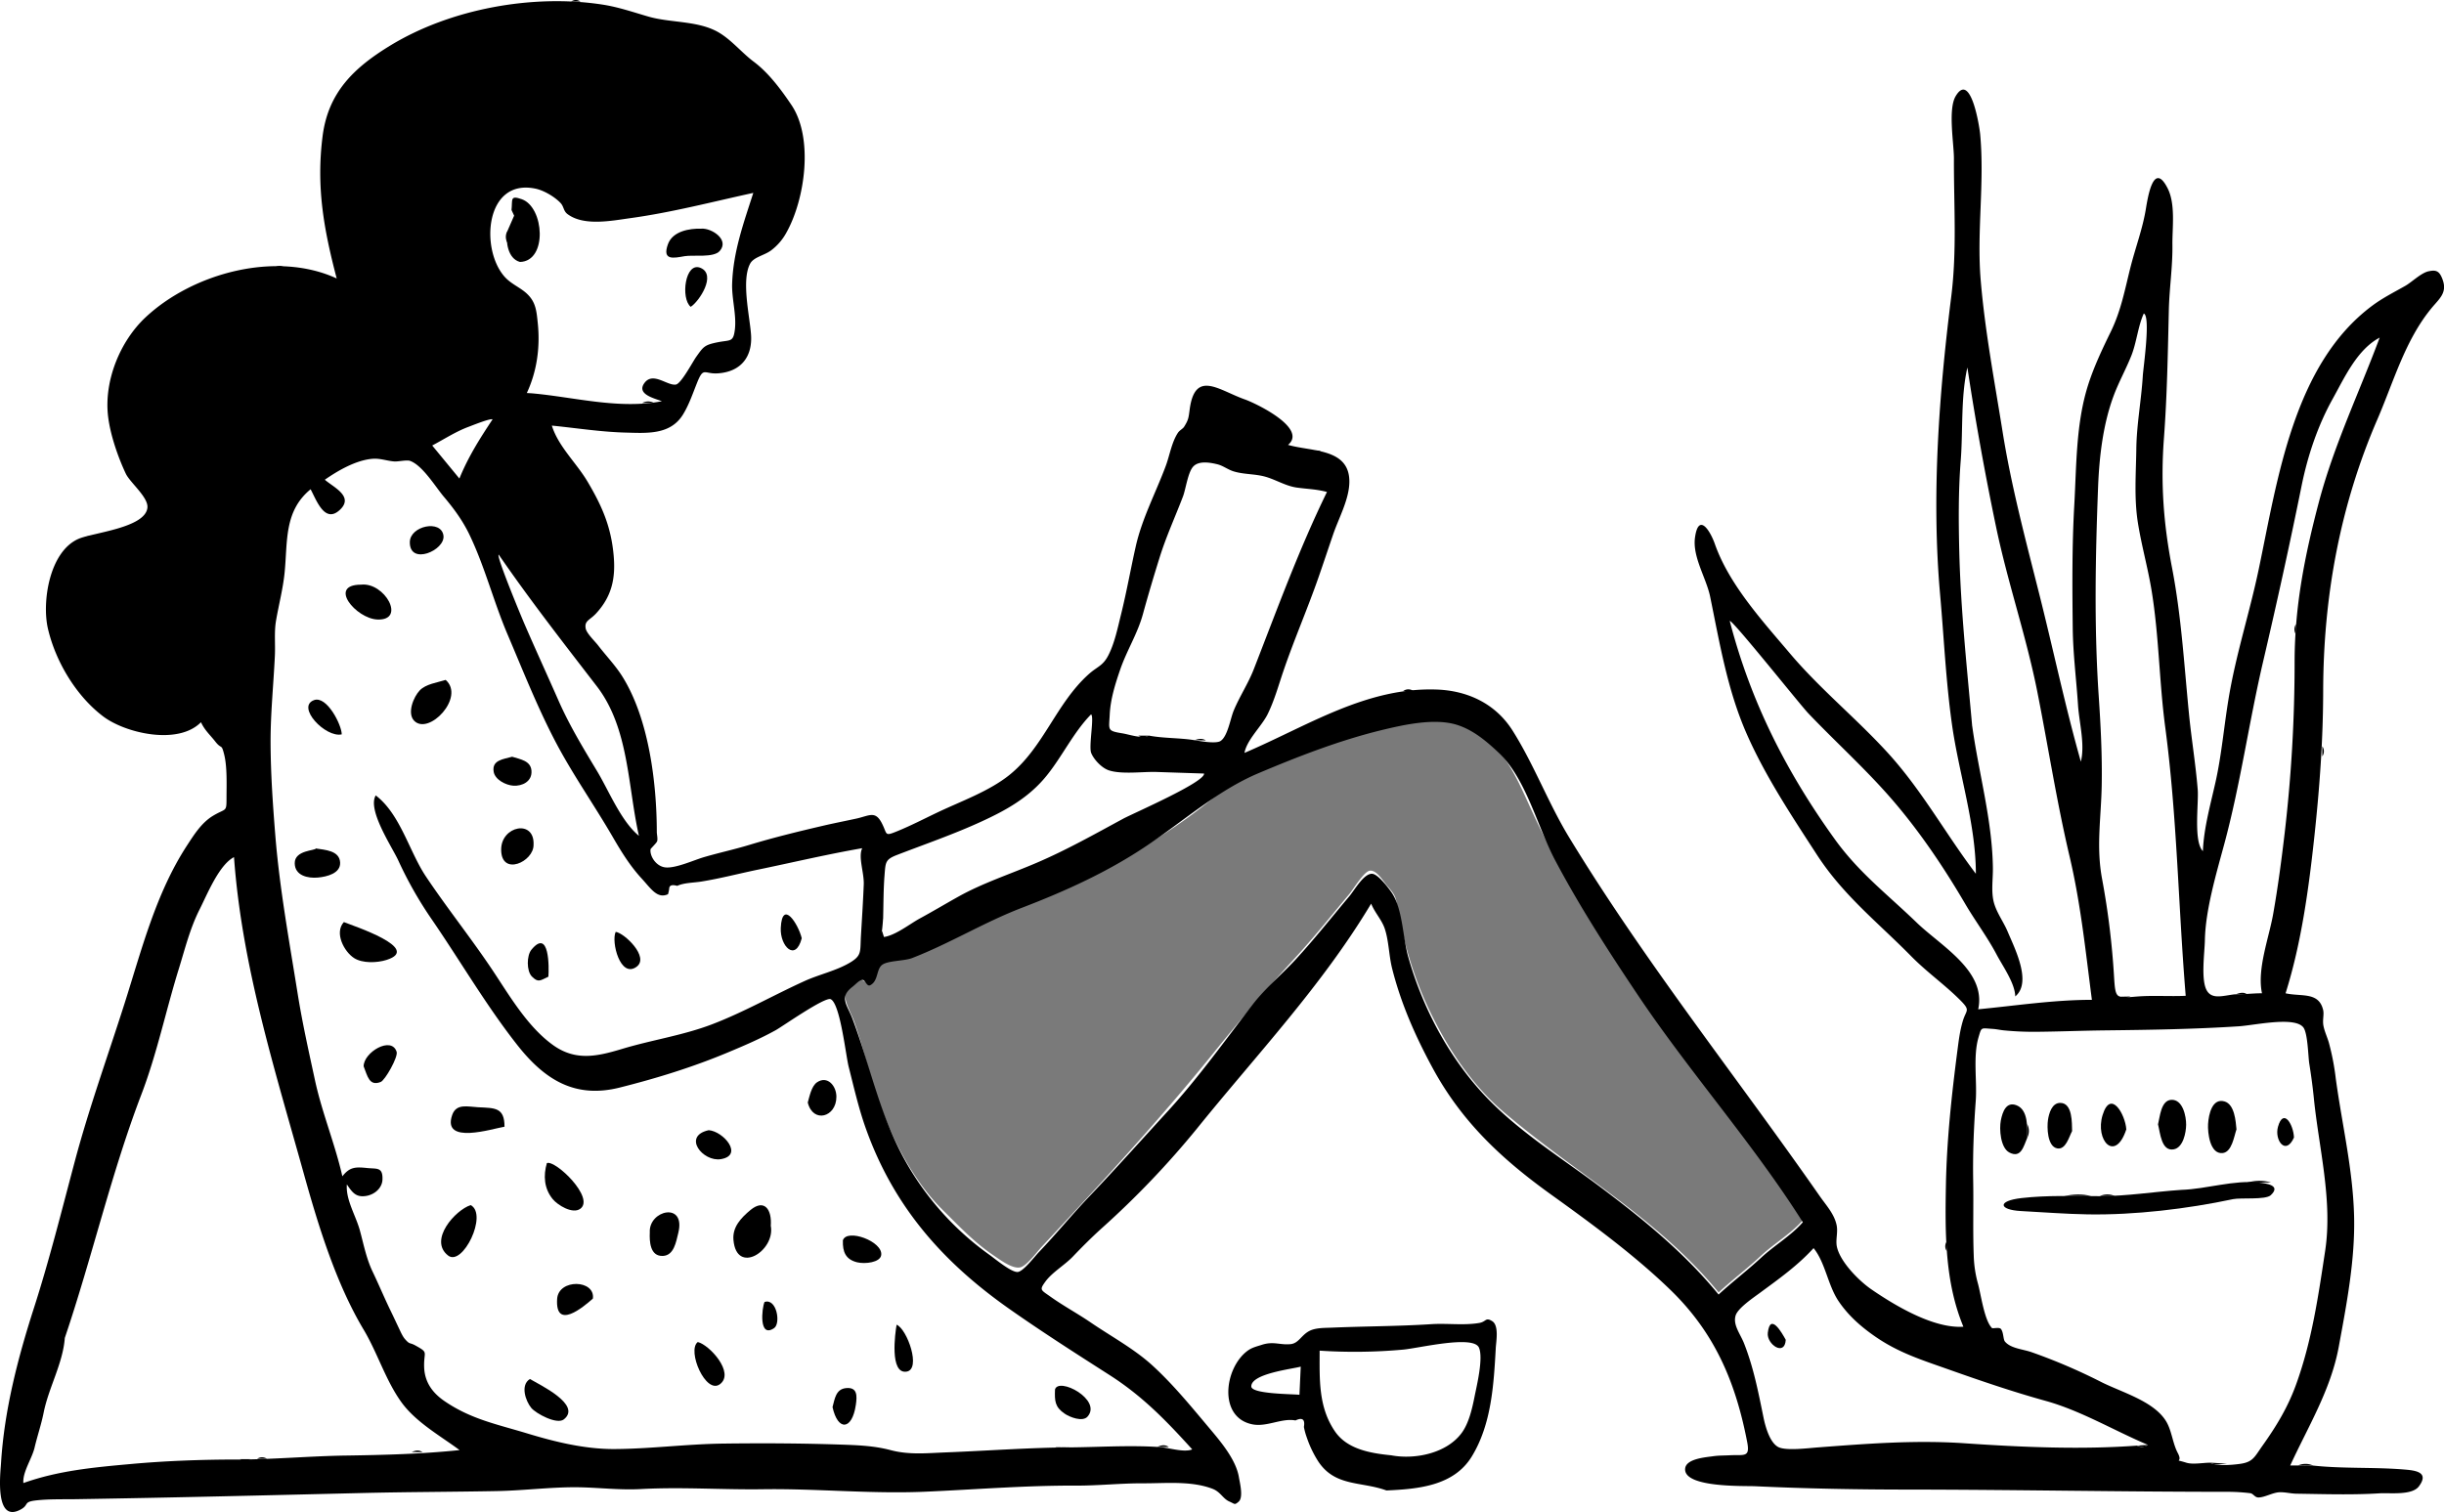 <svg xmlns="http://www.w3.org/2000/svg" viewBox="0 0 1708.55 1057.32"><defs><style>.cls-1{fill:#7a7a7a;}.cls-1,.cls-2{fill-rule:evenodd;}</style></defs><g id="Layer_2" data-name="Layer 2"><g id="Layer_1-2" data-name="Layer 1"><g id="composition-23"><g id="Illustrations_reading-side" data-name="Illustrations/reading-side"><path id="Accent" class="cls-1" d="M1260.35,853.12c-8.1,9.36-20,16.31-29.22,24.86-9.63,9-20.09,16.85-29.68,25.73C1159.14,852,1101.17,820.29,1051,777.38c-23.8-20.34-41.34-47.94-54.18-76.26a256.71,256.71,0,0,1-15.25-44.92c-1.71-7-3.39-13.91-4.51-21-1.35-8.55-1.7-9.28-7.47-16-2.49-2.87-7.3-11.26-12.16-10.34-4.1.78-11.59,13.24-14.18,16.32-12.44,14.81-24.5,30.06-37.6,44.29-20.05,21.78-38.3,43.21-56.9,66.29-38.07,47.22-79.14,91.67-120.58,136.1-3.07,3.29-10.24,13-14.65,14.25-5.37,1.58-14.1-5-19.5-8.68-13.05-8.89-23.34-19.88-34.5-30.89C637.7,825.12,623,795,613,766.27c-5.93-17.18-9.79-35-15.92-52.1-2.55-7.14-8.34-15.9-5.4-22.12.87-1.85,6.44-6.77,8.4-7.15,2.33-.44,6.2,2.74,7,2.52,7.7-2.11,3.43-10.17,8-14.51,2.6-2.46,15.81-2.1,19.76-3.46,14.43-5,27.37-14.38,41-20,57.1-23.58,114.89-46.53,164.18-85,12.79-10,21.28-17.49,36.54-23.95s30.91-12.34,46.63-18a434.39,434.39,0,0,1,42.17-13.34c15.5-3.89,37.49-8.82,53-3.81,30.41,9.85,40.23,34.9,52.35,61.33,16.38,35.77,36.2,69.61,57.68,102.52,41.32,63.34,91.58,120.17,131.91,184"/><g id="ink"><path id="ink-layer" class="cls-2" d="M344.35,293.23c-1.67-.85-14.74,4.47-16.94,5.28-8.76,3.25-17,8.65-25.26,13l19,23.1c6.2-15.21,14.16-27.76,23.22-41.42Zm4.31,94.61c-2.15.24,16,43.9,18.14,48.8,7.72,17.83,15.83,35.48,23.66,53.27,7.58,17.23,17.19,33.08,26.88,49.18,8.29,13.77,16.81,35.14,29.31,45.34-7.9-35-6.86-75.26-29.49-104.65-23.47-30.47-46.67-60.22-68.5-91.94Zm911.69,466.83c-35.07-55.51-79-104.62-115.53-159.15-20.47-30.53-40.4-61.45-57.63-93.94-12.53-23.64-20.33-57.37-39.69-75.44-8.53-8-17.64-15.76-29.09-19.33-15.67-4.88-37.24,0-53,3.82-29.33,7.19-58,18.35-85.76,30.08C851.49,552.6,827.45,574,802,591.13c-27.31,18.42-56.87,31.83-87.47,43.57-26.64,10.23-50.35,24.91-76.85,35.2-5.28,2.05-16.06,1.75-20.49,4.42-4.77,2.88-2.89,11.39-8.69,14.52-2.61,1.42-3.48-3.71-5.49-3.63-2.45.1-4.69,3-7.06,4.81-9.63,7.43-3.73,12.38.08,22.61,12.44,33.31,19.12,67.2,36.57,98.65a201.78,201.78,0,0,0,59.07,66.12c3.68,2.6,15.67,12.69,20,12,3.88-.6,11.79-10.93,14.48-13.74,12.17-12.73,23.3-26.42,35.47-39.17,18.81-19.71,36.91-40,55.16-59.92,21.18-23.19,39.93-49.47,59-74.24,8.78-11.4,20.08-20.69,29.84-31.25,13.12-14.22,25.16-29.49,37.61-44.29,3.76-4.48,10.07-15.94,15.92-15.81,4.1.1,11.33,9.75,13.47,12.77,8,11.25,7.94,31.55,11.9,45.58,9.67,34.23,27.12,67.65,51,94.06s54.25,44.93,82.39,66c30.48,22.87,59.35,46.27,83.52,75.81,9.59-8.88,20-16.74,29.68-25.72,9.17-8.56,21.12-15.51,29.22-24.87ZM809,1011.73c6.82.07,18.36,4.26,24.46,1.74-18.09-20-34.7-37.18-57.59-51.85-23.75-15.21-47.42-30.3-70.48-46.53-46.49-32.71-80.68-71.51-100.1-126-5-14-8.35-28.75-12-43.17-2-7.76-5.9-44.1-12.56-47.24-4-1.86-33.66,19-38.37,21.62-11,6.09-22.05,10.81-33.43,15.57-24.46,10.24-49.68,18.05-75.61,24.57-31.1,7.82-52.28-5.12-71.55-29.55-21.85-27.73-40-59-60-88.12a272.62,272.62,0,0,1-23.32-41.07c-4.39-9.56-21.81-35.34-15.79-45.52,17.17,13.07,23.35,39.06,35,56.56,14.58,21.82,31,42.38,45.67,64.18,12.32,18.32,24.9,40.53,43.1,53.7,16,11.59,31.23,8,48.47,2.82,20.89-6.31,42.54-9.42,63-17.25,22.16-8.47,43.12-20.48,64.73-30.28,10.08-4.57,22.14-7.16,31.64-12.86,8.18-4.91,7-7.5,7.56-17.94.71-12.19,1.51-24.39,2-36.59.36-8.2-4.07-19.31-1.06-25.43-24.54,4.26-48.52,9.95-72.89,15-13.34,2.76-26.21,6.17-39.68,8.34-5.14.83-12.16.8-16.76,3-3.67-1.05-5.55-.38-5.62,2a24.11,24.11,0,0,1-.83,3.84c-7.53,3.42-11.9-3.92-18.43-11-8-8.69-14.08-18.48-20-28.69-13.21-22.83-28.44-44.3-40.66-67.77-12.46-23.93-22.58-49.55-33.15-74.37-9.69-22.78-15.89-47.41-26.6-69.65-4.78-9.92-10.84-18.13-17.91-26.51-5.84-6.92-14.82-21.85-23.53-25-2.31-.84-8.34.57-11,.39-5.22-.38-9.87-2.29-15.21-1.87-11.56.9-24.17,8.21-33.41,14.64,6,5.32,20.91,11.79,10.18,21.37-10.41,9.31-16.16-7.38-20.13-14.7-18.71,15.36-16,36.54-18.17,58.25-1.13,11.33-4.1,22.48-6,33.64-1.38,8-.41,16.34-.81,24.55-1,20.83-3.1,40.78-3,61.33.11,22,1.61,43.17,3.37,65,3,36.71,9.73,73.43,15.55,109.85,3.27,20.47,7.74,40.35,12.09,60.49,4.93,22.86,14,44.51,19.17,67.3,5.21-6.62,9.13-6.65,17.56-5.78,6.49.68,10.85-.86,10.47,8.14-.25,5.83-5.4,10.29-11.1,11.31-7.43,1.33-9.95-2.38-13.78-8-.9,10.66,6.27,21.8,9.1,32.21,2.69,9.86,4.46,19.53,9,29,4.4,9.21,8.17,18.29,12.62,27.42,2.05,4.19,4,8.45,6,12.64,1,2.12,2.28,5,3.85,6.83,3.67,4.18,3.08,2.15,7.38,4.54,9.36,5.2,5.84,3.9,6.06,14.63s5.64,18.37,14.35,24.32c18.47,12.63,36.7,16.14,57.7,22.52,19.57,5.94,40.18,11,60.9,10.93,25.38-.14,50.42-3.47,75.8-3.81,28-.37,56.26-.22,84.2.75,11.51.4,22.2.91,33.31,3.85,12.91,3.41,25.39,2.06,38.69,1.54,28.38-1.1,57.73-3.3,85.73-3.49,20.17-.15,41.44-1.55,61.68-.34Zm735.77,11c5,2.66,16.35,1.57,21.42.83,8.94-1.3,9.89-4.84,15.56-12.81,9.76-13.71,17.68-26.85,23.42-42.73,11-30.41,15.47-61.52,20.29-93.32,5.36-35.35-4.43-72-7.93-107.08-.81-8.06-1.91-16-3.18-24-.76-4.78-1-21-4.1-25.17-6-7.95-34.14-1.54-45.19-.82-30.84,2-61.88,2.49-92.7,2.84-16.43.18-33,.87-49.23,1a210.66,210.66,0,0,1-22.28-1c-2.51-.24-5-.82-7.48-1-8.66-.48-8-1.73-10.24,5.93-3.92,13.42-.91,30.49-1.93,44.42-1.38,18.61-2.12,37.49-1.78,56.14.31,17.23-.28,34.43.37,51.7a81.85,81.85,0,0,0,2.93,19.82c2.14,7.72,4.49,25.77,9.8,31.11.61.61,5.12-.81,6.32.71,1.85,2.33,1.51,7.27,2.78,8.78,4.1,4.89,12.59,5.27,18.75,7.47a399.07,399.07,0,0,1,48.3,20.68c14.22,7.25,37.15,13.43,45.7,27.74,3.92,6.56,4.45,15.21,8.06,22,4.1,7.71-4.11,3.68,6,6.81,4.53,1.41,11.75,0,16.39,0ZM45.31,935.51C44,953.32,34,970.28,30.51,987.79c-1.64,8.2-4.41,16.26-6.33,24.41-1.84,7.82-8.5,17.08-7.83,24.81,24.57-8.75,49.45-11,75.12-13.31,24.34-2.23,50-3.13,74.17-3.14,24.59,0,50.88-2.41,76.2-2.78,26.48-.39,53.35-1.08,79.44-3.82-13.64-10.1-30.71-19.59-40.79-33.65-10.95-15.28-16.64-34.43-26.27-50.55-19.34-32.36-31.64-72.52-41.78-108.87C192,747.5,169.11,675.46,163.59,599.34c-10.49,5.37-18.81,26.21-24.07,36.59-6.7,13.25-10.21,27.61-14.57,41.69-9,29-15.18,59.08-26.17,87.81-21,54.92-34.5,114.09-53.47,170.08ZM1378.75,507.78c4.55,32.82,14.07,66.07,14.44,99.29.08,7.31-1.16,15.42.36,22.63,1.63,7.69,6.92,14.49,10,21.8,4.85,11.61,17.13,35.4,5.28,45.23-.24-9.33-8.78-21.18-13.08-29.34-6.49-12.3-15-23.54-22-35.53-14.71-25.1-31.2-49.66-50.17-71.79-18.47-21.55-39.76-40.67-59.35-61.2-5.88-6.16-53.09-65.52-55-64.69,14.64,56.47,39.54,105.59,73.61,152.87,16.7,23.17,36.75,38.42,57.08,58.06,16.93,16.35,48.85,33.83,43,60.62,26.47-2.54,52.77-6.61,79.48-6.61-4.4-33.8-7.76-67.06-15.6-100.31-8.9-37.74-14.93-76.62-22.47-114.7-7.68-38.88-20.72-76.52-28.84-115.33-7.77-37.16-14.44-74.25-20.13-111.82-4.71,20.81-3,43.68-4.64,64.92-1.71,21.71-1.54,43-1,64.84,1.06,40.55,5.38,80.6,9,121.06Zm114.7-193.32c.15-17.36,3.51-34.48,4.55-51.79.32-5.31,5.61-41.56.68-43.45-4.06,8.85-5,20.17-8.69,29.45s-8.61,18.11-12.15,27.45c-7.65,20.23-10.29,43.12-11.12,64.62-1.86,48.65-2.83,97.19.44,145.84,1.4,20.85,2.48,41.74,2.1,62.63-.42,23-4,42.94.33,65.74a551.25,551.25,0,0,1,8.3,68c1,16.08,1.39,15,16.73,13.81,11.08-.81,22.26.06,33.36-.45-5.19-62.66-6-125.46-14.32-187.88-4.23-31.85-4.34-64.16-9.59-95.88-2.61-15.77-7-31.21-9.51-47-2.7-16.94-1.37-34-1.11-51.07ZM371.47,275c29.54,2.56,61,11.39,91.23,5.56-5-2-18.05-4.81-12.17-12.78,6-8.12,16.05,2.17,22,1.11,3.67-.66,11.79-16,14.06-19.2,5.14-7.22,5.76-8.48,15-10.34,8.95-1.79,11,.15,12.12-8.75,1.3-10.24-2.24-21.75-1.89-32.22.75-22.53,8-42.3,14.79-63.5-28.75,6.25-56.87,13.67-86.27,17.7-12.57,1.73-32.13,5.7-43.55-2.84-3-2.22-2.49-5.22-4.92-7.8-4.08-4.32-11.63-8.79-17.41-10-35.57-7.57-39,43.13-21.22,62.09,4.47,4.76,10.68,7.1,15.25,11.46,6.1,5.81,6.6,11.93,7.49,20.79,1.67,16.63-.6,33.32-7.69,48.53ZM803.06,514.34c10.5,2,21.46,1.53,32,3.23,3.74.61,15,2.71,18.24.53,5-3.34,6.8-15.58,9.18-21.28,4.17-10,10.08-18.78,14.06-29C892.8,426.12,908,384.25,927.66,344c-7.55-2-13.34-2-20.94-3.05-7.92-1.05-15.1-5.74-22.65-7.75-7.18-1.91-14.7-1.42-21.82-3.65-3.92-1.22-7.28-3.94-11.15-4.89-6.15-1.52-13.34-2.4-17,1.64S829,341.78,827,347.14c-5.44,14.27-11.76,28-16.32,42.63-4.11,13.16-8,26.19-11.64,39.47-3.82,14-11.36,25.58-15.95,39-3.49,10.19-6.79,20.62-7.31,31.49-.5,10.61-2,11.28,8.56,13,5.36.85,13.7,4,18.74,1.65Zm690.8,496.5a7.45,7.45,0,0,0,7.73-.51c-23.71-10-46.77-23.9-71.5-30.77-23.2-6.44-45.75-14.14-68.1-22.07-18.17-6.45-34.49-11.47-50.91-22.81-10-6.89-18.83-14.63-25.67-24.7-7.63-11.2-9.33-27.15-17.58-37.24-11.15,12.24-24.24,21.51-37.43,31.23-4.56,3.37-15.51,10.7-17.07,15.91-2,6.57,3.31,12.86,5.92,19.51,6.68,17,9.94,34,13.57,51.75,1.45,7.09,4.59,17.76,10.42,20.73,5.31,2.7,20.68.74,27.28.24,34.46-2.61,68.31-5.29,103-2.91,39.23,2.69,81.23,4.55,120.36,1.64Zm68.83-315.54c6.26,0,12.38-.76,18.62-.76-3.6-16.81,4.82-38.57,7.8-55.36,3.34-18.77,5.88-38.19,8.11-57.11a1028.53,1028.53,0,0,0,6.89-119.4c.05-38.85,7.13-74.36,17-111.71,10.64-40.12,28.06-76.2,42.47-114.88-15.8,8.35-24.55,27.9-32.86,42.84-10.49,18.89-17.48,39.81-21.77,61-8.27,40.92-17.34,82-26.88,122.8-9.94,42.54-15.78,85.46-27.17,127.64-5.55,20.58-13.1,45.89-13.51,67.1-.18,8.78-2.82,27.16,1.15,34.78,3.72,7.13,12,3.77,20.11,3ZM617.32,642.53a123,123,0,0,1-1.42,12.84c8.68-.09,19.66-9.09,27.1-13.13,9.07-4.92,18.14-10.35,27-15.29,17.11-9.56,36.54-15.85,54.81-23.7,21-9,40.29-19.91,60.36-30.76,7-3.79,57.41-25.63,56.56-31.6l-33.19-1.1c-9.48-.32-24.18,1.83-33.26-1.11-5-1.6-10.56-7.52-12.44-12.15s2.32-25.66-.11-27C750.36,512.17,742.57,529,731.5,542.6c-12.23,15.07-28,23.88-45.46,31.88-19.24,8.85-39.16,15.7-58.82,23.28-8.29,3.2-8.13,5-8.85,14.12-.81,10.16-.72,20.46-1,30.65Zm999.84,382.27c20.85,2.24,42.23,1,63.25,2.71,7.65.63,18.25,1.58,10.56,11.84-4.85,6.46-20.37,4.39-27.41,4.84-18.91,1.2-38.92.55-57.87.27-4,0-8.4-1.24-12.43-1-4.65.3-10.22,3.65-14.47,3.63-2.61,0-3.55-2.78-5.8-3a132.54,132.54,0,0,0-14.78-.95c-74.88,0-148.74-1.49-223.44-1.57-35.72,0-72-.66-107.72-2.33-7.5-.36-50.2,1.18-49-12.32.61-7,14.55-7.93,19.63-8.67,3.77-.55,7.68-.46,11.46-.66,10-.54,14.42,1.87,12.31-9.1-8-41.63-22.41-76-53.14-106-25.13-24.48-55.39-46.67-83.85-67.11-34.55-24.82-62.59-50.91-83.1-88.88-12-22.18-22-44.85-28.17-69.36-2.21-8.82-2.27-18.86-5-27.36-2.09-6.55-6.85-11.13-9.65-17.91-34.38,57.42-79.95,105.45-121.73,157.22a617.16,617.16,0,0,1-66.6,69.74c-7.07,6.39-13.68,13-20.29,19.92-5.52,5.76-14.3,10.87-19,17.25-4.48,6.12-3.38,5.83,3.44,10.69,9,6.42,18.93,11.76,28.08,18,14.62,10,30.58,18.47,43.65,30.52,14.15,13,26.5,28.13,38.86,42.83,8.24,9.79,19,22.36,21.12,34.75.68,4.09,3.29,14.23-.15,17.23-2.94,2.56-2.64,1.59-6.29,0-4.78-2-6.19-6.76-12-9-14.94-5.73-33-3.76-48.57-3.83s-31.24,1.67-46.79,1.61c-35.5-.15-70.25,2.73-105.74,4.27-37.7,1.64-75.86-2.29-113.43-1.73-27.83.41-56.41-1.67-85-.13-14.71.8-29.16-1-43.51-1.25-18.78-.27-38.07,2.29-57,2.65-31.09.6-61.81.6-93.09,1.34-67.3,1.61-134.23,3.28-201.56,4.34-9,.14-18.81-.16-27.69.85-9.42,1.07-4.55,3.08-11,6.47C-3.89,1065.2.28,1030,.72,1023.1,3,986,12.46,949.65,23.77,914.45,34.51,881.06,43.22,846.11,52.31,812,62.26,774.67,75.23,738.87,87,701.9c12.07-37.88,21.89-77.23,43.8-110.81,5-7.65,10.15-15.88,18.18-20.7,9-5.4,9.38-2.25,9.37-12.14,0-9.32.57-21.76-1.63-30.65-2-8-1.68-3.27-6.15-9-3.64-4.69-7.45-7.9-10.07-13.6-16,16.27-52.78,7.69-68.29-4-19-14.34-33.43-38.53-38.73-61.57-4.25-18.51,1-53.78,21.45-62.67,10-4.34,46.66-7.62,48.13-21.76.75-7.29-12.16-17.55-15.13-23.83C82.41,319.48,77.11,304,75.57,291.27c-3-24.87,8.3-52.68,26.29-69.48,33-30.82,91.07-46.64,133.52-27.08-9-34.27-14.39-63.82-9.87-99.46,3.89-30.71,22-47.89,46.94-63.18C315,6,372.85-4.33,421.5,3.26c11.05,1.72,21.66,5.42,31.9,8.37,14.87,4.27,32.67,2.85,46.71,9.8C510.29,26.46,518,36.5,527,43.2,537.4,51,546.07,62.69,553.33,73.48c15.51,23.09,9.45,65.93-3.54,89.1A38.43,38.43,0,0,1,539,175.13c-4.8,3.53-12.11,4.62-14.58,9.2-6.33,11.73-.22,37.11.62,49.79,1,14.72-6.46,25.77-23.15,26.94-9.65.68-10-4.92-14.59,6.61-3,7.47-5.71,15.61-10,22.45-8.91,14.12-25.24,12.74-40.11,12.36-17.22-.45-34.18-3.17-51.41-4.88,4.55,14.57,17,25.88,24.78,38.87C421,354,427.34,368.59,429.05,389.05c1.31,15.72-1.52,28.13-12.28,39.83-4.45,4.85-8.4,5.08-7.3,10.67.68,3.41,6.57,9,8.66,11.75,5.51,7.19,11.92,13.8,16.78,21.48,18.68,29.57,24.2,74.64,24.25,109.06,0,1.58.84,4.93.15,6.57-.52,1.2-4.44,5-4.5,5.35-.76,4.42,3.55,12,10.32,12.76,7.12.79,20.14-5.15,26.76-7.1,10.58-3.12,21.38-5.42,31.94-8.63,17.06-5.17,34-9.3,51.39-13.36,7.84-1.83,15.72-3.36,23.58-5.07,9-2,13.12-5.72,17.74,3.39,4,7.82,1.5,9.24,11.11,5.3s18.86-8.77,28.17-13.18c16.43-7.79,36-14.74,50.16-26.24,23.63-19.19,32.38-49.74,55-70.1,6.3-5.67,10.06-5.77,14-13.62,4.27-8.41,6.46-19.19,8.7-28.23,3.93-15.83,6.72-31.71,10.28-47.53,4.44-19.71,14-37.55,21-56.35,2.73-7.32,4.14-16.63,8.53-23.21,1.17-1.74,3.39-2.73,4.3-4.17,3.13-5,3.1-6.32,3.91-12.28,3.79-27.87,20.43-13.21,38.61-6.82,7.66,2.69,44,20.16,30.14,31.77,16.56,4.8,43.08,2.19,42.86,25.92-.12,12.15-7.39,25.16-11.29,36.54-3.47,10.1-6.82,20.24-10.34,30.33-7.71,22.1-17.07,43.53-24.6,65.7-3.43,10.1-6.27,20.44-11,30-4.22,8.41-14.42,17.68-16.1,26.88,44.13-18.83,85-46,134.33-44.3,21.63.75,41.26,9.84,53.2,28.86,15,23.82,24.83,50.5,39.46,74.55,53.24,87.49,116.74,167,175.19,250.83,4.49,6.45,10.26,12.54,11.82,20.5,1,5.2-1,10.4.27,15.39,2.52,10.37,15.3,23.32,24,29.29,16.61,11.42,43.6,27.54,64.32,26.11-13-31.24-12.83-65.48-12.23-98.81.58-31.66,4-63.07,8.06-94.4.92-7.09,1.72-13.66,3.76-20.53,2.34-7.89,5.55-7.14-1.45-14.23-10.78-10.91-23.61-19.88-34.48-30.93-23.5-23.89-47.59-42.62-66.09-71.15-17.6-27.13-36.16-55.05-49.18-84.76-13.41-30.59-18.77-63.26-25.43-95.66-2.7-13.14-12.55-27.82-10.57-41.55,2.5-17.34,10.55-4.71,13.83,4.63,10,28.5,33.4,54,52.78,76.92,21,24.77,46.56,45.48,68.43,69.52,23.8,26.19,40.11,56.28,61.28,84.23,0-34.69-11.84-70-16.69-104.32-4.26-30.21-5.6-60.5-8.3-90.84-6.12-68.9-.83-139.83,7.76-208.25,4.08-32.49,1.77-64.21,1.89-96.81,0-10.38-4.25-34.29,1.22-43.5,10.48-17.63,16.6,20.93,17.13,26.68,3.17,34.25-2.51,68.12.39,102.22,3,35.61,9.62,70.22,15.23,105.42,6.07,38.12,16,75.37,25.42,112.76,9.94,39.25,18.3,79.32,29.35,118.25,3-12.24-1.2-27.27-2-39.74-1.18-17.84-3.48-35.68-3.68-53.56-.32-28.5-.54-57.54,1.07-85.91,1.59-28,1.11-57.26,9.69-84.21,4.07-12.78,10-25.26,15.88-37.3,7.21-14.86,9.76-29.26,13.75-45.06,3.42-13.52,8.42-26.7,10.7-40.5,1.42-8.58,5.37-33.91,15.2-14.72,5.7,11.14,3.24,27.66,3.39,39.63.21,15.34-2.14,30.26-2.5,45.54-.7,30-1.2,59.92-3.44,89.85-2.35,31.4-.3,59.54,5.68,90.47,6.53,33.87,8.45,67.81,11.84,102.09,1.74,17.7,4.69,35.3,6.11,53,.76,9.38-3.1,36.3,3.62,43,.65-16.25,5.31-32.53,8.84-48.37,4.19-18.77,5.88-38.5,9-57.53,5-30.84,14.69-60.3,21.1-90.79,13.22-62.87,24.2-143.66,79.58-184.81,7.25-5.38,15.21-9.36,23-13.79,4.43-2.51,11-9,16.1-10.13,5.54-1.23,7.85-.27,10.09,6.15,3.13,9-2.59,13.14-7.94,19.65-18.5,22.51-26.4,51.36-37.82,77.76-26.16,60.46-37.73,124.22-37.86,189.56-.07,34.21-2.43,67.21-6.08,101.21-3.93,36.59-9.1,75.29-20.22,110.49,11.16,2.5,23.25-1.23,26.28,11.73.75,3.19-.6,7,.22,11.09s2.73,8,3.86,12a171.55,171.55,0,0,1,4.74,24.69c4.42,32.52,12,63.44,12.82,96.41.75,30.47-5.22,61.35-10.72,91.24-5.54,30.1-21.42,55.76-33.93,83,5.38,0,10.76,0,16.15.11Z"/><path id="ink-layer-2" data-name="ink-layer" class="cls-2" d="M909.32,955.6c-5.93,1.68-34.57,4.84-34.56,13.82,0,5.39,28.6,5.29,33.66,5.87l.9-19.69m63.2,62c16.5,3.14,38.9-1.27,49.45-15.82,4.93-6.79,7.27-17.13,8.87-25.24,1.54-7.73,6.27-27,3.05-34.26-4-8.9-41.87.4-52.91,1.42a375.25,375.25,0,0,1-58.45.73c0,19.9-1,39.29,10.69,56.42,8.44,12.35,24.3,15.27,39.3,16.75m-3.31,24.58c-17.93-6.56-36.76-2.3-48.43-21.54a76.72,76.72,0,0,1-7.25-15.56,47,47,0,0,1-2-7.3q1.37-8-5.9-4.54c-9.5-1.85-19.92,4.68-29.93,2.75-24.28-4.66-19.87-39.43-3.57-51.47,3.21-2.37,6.43-3,10.11-4.21,8.13-2.59,12.52.3,19.95-.43,6-.6,7.65-6.89,14.1-9.66,4.23-1.81,10.09-1.68,14.53-1.86,23.24-1,46.55-.94,69.94-2.46,10.91-.7,22.68,1,33.37-.84,5-.87,4.28-4.2,9-1.28,4.91,3,2.79,14.21,2.54,18.66-1.43,25.79-3,53.45-16.78,76-12.64,20.63-37.52,22.74-59.66,23.75"/><path id="ink-layer-3" data-name="ink-layer" class="cls-2" d="M22.34,1049.27l17.28-.18-17.28.18"/><path id="ink-layer-4" data-name="ink-layer" class="cls-2" d="M1624.07,499.45l0-16.61q0,8.32,0,16.61"/><path id="ink-layer-5" data-name="ink-layer" class="cls-2" d="M156.74,522.2q0,8.1-.05,16.18,0-8.1.05-16.18"/><path id="ink-layer-6" data-name="ink-layer" class="cls-2" d="M636.22,1043.15l13.75,0-13.75,0"/><path id="ink-layer-7" data-name="ink-layer" class="cls-2" d="M357.57,1042.05l13.75,0-13.75,0"/><path id="ink-layer-8" data-name="ink-layer" class="cls-2" d="M1360.93,817.93c-.2,3.64-.41,7.28-.61,10.92.21-3.65.41-7.28.61-10.92"/><path id="ink-layer-9" data-name="ink-layer" class="cls-2" d="M1617.16,1024.8l-10.64-.11a13.06,13.06,0,0,1,10.64.11"/><path id="ink-layer-10" data-name="ink-layer" class="cls-2" d="M1302.29,1040.93l7.62-.12c-2.56,0-5.09.08-7.62.12"/><path id="ink-layer-11" data-name="ink-layer" class="cls-2" d="M1622.69,544.4c.07-2.75.13-5.51.19-8.25-.06,2.76-.12,5.5-.19,8.25"/><path id="ink-layer-12" data-name="ink-layer" class="cls-2" d="M1384.66,196.12l-.63-8.51.63,8.51"/><path id="ink-layer-13" data-name="ink-layer" class="cls-2" d="M1624,510.3c0-2.85.07-5.7.1-8.53,0,2.85-.07,5.69-.1,8.53"/><path id="ink-layer-14" data-name="ink-layer" class="cls-2" d="M823.49,1037.4l6.77.09-6.77-.09"/><path id="ink-layer-15" data-name="ink-layer" class="cls-2" d="M1406.44,1042l6.62.13-6.62-.13"/><path id="ink-layer-16" data-name="ink-layer" class="cls-2" d="M1645.41,841.89l-.48-7.48.48,7.48"/><path id="ink-layer-17" data-name="ink-layer" class="cls-2" d="M1605.69,1044.47l5.38,0-5.38,0"/><path id="ink-layer-18" data-name="ink-layer" class="cls-2" d="M1360.34,1042.15l5.33-.13-5.33.13"/><path id="ink-layer-19" data-name="ink-layer" class="cls-2" d="M959.49,1040.79l5.87,0-5.87,0"/><path id="ink-layer-20" data-name="ink-layer" class="cls-2" d="M506.82,1040.78l5.57,0-5.57,0"/><path id="ink-layer-21" data-name="ink-layer" class="cls-2" d="M396.7,1041.09l5.68-.32-5.68.32"/><path id="ink-layer-22" data-name="ink-layer" class="cls-2" d="M923.91,316.14l-8.5-.73c2.84.2,5.84-1.48,8.5.73"/><path id="ink-layer-23" data-name="ink-layer" class="cls-2" d="M1645.68,1025.88l-8.38-.85,8.38.85"/><path id="ink-layer-24" data-name="ink-layer" class="cls-2" d="M1450.94,333.33l-.57,7.33.57-7.33"/><path id="ink-layer-25" data-name="ink-layer" class="cls-2" d="M1624.65,435.3l.57-6.95-.57,6.95"/><path id="ink-layer-26" data-name="ink-layer" class="cls-2" d="M1449.82,371.27l-.6,7.31.6-7.31"/><path id="ink-layer-27" data-name="ink-layer" class="cls-2" d="M1623.47,528.89q0-3.54,0-7.07a6.24,6.24,0,0,1,0,7.07"/><path id="ink-layer-28" data-name="ink-layer" class="cls-2" d="M1361,867.75q0,3.56-.07,7.09c-1.56-2.39-1.25-4.74.07-7.09"/><path id="ink-layer-29" data-name="ink-layer" class="cls-2" d="M1538.92,594.13c-.27-2.4-.55-4.79-.82-7.18.27,2.4.55,4.79.82,7.18"/><path id="ink-layer-30" data-name="ink-layer" class="cls-2" d="M65.42,374.41c-1.85,2.45-4.37.77-6.57,1.07l6.57-1.07"/><path id="ink-layer-31" data-name="ink-layer" class="cls-2" d="M980.76,927.59h0"/><path id="ink-layer-32" data-name="ink-layer" class="cls-2" d="M1354.39,384.46q.31,3,.65,6c-.22-2-.44-4-.65-6"/><path id="ink-layer-33" data-name="ink-layer" class="cls-2" d="M198.64,187l-7,.14c2.33-1.37,4.67-1.77,7-.14"/><path id="ink-layer-34" data-name="ink-layer" class="cls-2" d="M1449.77,405.67q-.24,3.13-.46,6.25.23-3.14.46-6.25"/><path id="ink-layer-35" data-name="ink-layer" class="cls-2" d="M1385.29,149.67c.18-1.9.37-3.8.55-5.69q-.28,2.85-.55,5.69"/><path id="ink-layer-36" data-name="ink-layer" class="cls-2" d="M1366.82,143.72q-.28,3.09-.55,6.18.27-3.1.55-6.18"/><path id="ink-layer-37" data-name="ink-layer" class="cls-2" d="M345.57,6l-7.17.87L345.57,6"/><path id="ink-layer-38" data-name="ink-layer" class="cls-2" d="M172.78,188.59l-7.36.75,7.36-.75"/><path id="ink-layer-39" data-name="ink-layer" class="cls-2" d="M1518.09,194.63c.15-1.91.3-3.84.45-5.74l-.45,5.74"/><path id="ink-layer-40" data-name="ink-layer" class="cls-2" d="M92.2,511.32l4.22.06-4.22-.06"/><path id="ink-layer-41" data-name="ink-layer" class="cls-2" d="M1366.89,748.15q-.21,3.2-.43,6.37.22-3.18.43-6.37"/><path id="ink-layer-42" data-name="ink-layer" class="cls-2" d="M1511.12,334.63c-.06-2-.11-4.09-.17-6.13.06,2.05.11,4.09.17,6.13"/><path id="ink-layer-43" data-name="ink-layer" class="cls-2" d="M405.8,1.11h-6.54a5.37,5.37,0,0,1,6.54,0"/><path id="ink-layer-44" data-name="ink-layer" class="cls-2" d="M988,483.11l-7.16.18a6,6,0,0,1,7.16-.18"/><path id="ink-layer-45" data-name="ink-layer" class="cls-2" d="M1196.78,1037.31l4.23.1-4.23-.1"/><path id="ink-layer-46" data-name="ink-layer" class="cls-2" d="M1250.11,1039.8l4.22-.15-4.22.15"/><path id="ink-layer-47" data-name="ink-layer" class="cls-2" d="M415.58,1040.79l4.41.11-4.41-.11"/><path id="ink-layer-48" data-name="ink-layer" class="cls-2" d="M1644.18,818.2l-.63-6.07.63,6.07"/><path id="ink-layer-49" data-name="ink-layer" class="cls-2" d="M1451.57,476.89q.26,2.89.5,5.78c-.16-1.94-.33-3.86-.5-5.78"/><path id="ink-layer-50" data-name="ink-layer" class="cls-2" d="M1525.7,443.76l-.69-6.13.69,6.13"/><path id="ink-layer-51" data-name="ink-layer" class="cls-2" d="M427.55,1042l4.45-.07-4.45.07"/><path id="ink-layer-52" data-name="ink-layer" class="cls-2" d="M969.21,1042.17l4.32-.2-4.32.2"/><path id="ink-layer-53" data-name="ink-layer" class="cls-2" d="M1513.6,294.35c-.07-2.07-.13-4.14-.2-6.21.07,2.07.13,4.14.2,6.21"/><path id="ink-layer-54" data-name="ink-layer" class="cls-2" d="M286.51,1043.36l4.34,0-4.34,0"/><path id="ink-layer-55" data-name="ink-layer" class="cls-2" d="M1513,1043.34l4.46.05-4.46-.05"/><path id="ink-layer-56" data-name="ink-layer" class="cls-2" d="M1545.2,1043.16l4.31.31-4.31-.31"/><path id="ink-layer-57" data-name="ink-layer" class="cls-2" d="M1558.21,1043.14l4.38.12-4.38-.12"/><path id="ink-layer-58" data-name="ink-layer" class="cls-2" d="M1625,452c-.1-2-.19-4.08-.29-6.12.1,2.05.19,4.08.29,6.12"/><path id="ink-layer-59" data-name="ink-layer" class="cls-2" d="M640.61,1016.41l13.38-.7-13.38.7"/><path id="ink-layer-60" data-name="ink-layer" class="cls-2" d="M371.47,275l11.61,1-11.61-1"/><path id="ink-layer-61" data-name="ink-layer" class="cls-2" d="M1464.85,443.35l.36,11.08-.36-11.08"/><path id="ink-layer-62" data-name="ink-layer" class="cls-2" d="M1544.77,1022.73l12.13.73c-4.07.19-8.2,1.35-12.13-.73"/><path id="ink-layer-63" data-name="ink-layer" class="cls-2" d="M1520.85,585.73l.09-10.56-.09,10.56"/><path id="ink-layer-64" data-name="ink-layer" class="cls-2" d="M1510.5,696.46l10.64.14-10.64-.14"/><path id="ink-layer-65" data-name="ink-layer" class="cls-2" d="M617.58,634.5c-.09,2.68-.18,5.37-.26,8,.09-2.69.17-5.36.26-8"/><path id="ink-layer-66" data-name="ink-layer" class="cls-2" d="M1569.53,520.77c-.14,2.68-.29,5.35-.43,8,.15-2.68.29-5.34.43-8"/><path id="ink-layer-67" data-name="ink-layer" class="cls-2" d="M1493.86,1010.84l7.73-.52c-1.94,1.55-3.89,1.68-7.73.52"/><path id="ink-layer-68" data-name="ink-layer" class="cls-2" d="M1476.59,661.46c.18,2.88.35,5.76.53,8.64-.18-2.89-.35-5.76-.53-8.64"/><path id="ink-layer-69" data-name="ink-layer" class="cls-2" d="M511.75,206.73l.09-8.34c0,2.79-.06,5.56-.09,8.34"/><path id="ink-layer-70" data-name="ink-layer" class="cls-2" d="M1479.71,697l9.62-.21a11.18,11.18,0,0,1-9.62.21"/><path id="ink-layer-71" data-name="ink-layer" class="cls-2" d="M1568.44,717.57l-6.79.06,6.79-.06"/><path id="ink-layer-72" data-name="ink-layer" class="cls-2" d="M737.91,1011.94c3.13,0,6.27.09,9.41.12-3.16,1.59-6.3,1.81-9.41-.12"/><path id="ink-layer-73" data-name="ink-layer" class="cls-2" d="M146.49,1021.19l9.56-.85-9.56.85"/><path id="ink-layer-74" data-name="ink-layer" class="cls-2" d="M1466,467.08c.15,2.89.31,5.79.46,8.67-.15-2.9-.31-5.78-.46-8.67"/><path id="ink-layer-75" data-name="ink-layer" class="cls-2" d="M448.93,281.81a8.59,8.59,0,0,1,8.12-.14l-8.12.14"/><path id="ink-layer-76" data-name="ink-layer" class="cls-2" d="M1378.09,500.47q.33,3.66.67,7.31c-.23-2.44-.45-4.87-.67-7.31"/><path id="ink-layer-77" data-name="ink-layer" class="cls-2" d="M1605,443.56a6.6,6.6,0,0,1,.07-7.12q0,3.57-.07,7.12"/><path id="ink-layer-78" data-name="ink-layer" class="cls-2" d="M1466.4,360.71v0"/><path id="ink-layer-79" data-name="ink-layer" class="cls-2" d="M1562.69,695.3c2.76-.85,5.53-2,8.28,0l-8.28,0"/><path id="ink-layer-80" data-name="ink-layer" class="cls-2" d="M669.19,1015.32l8.35-.78-8.35.78"/><path id="ink-layer-81" data-name="ink-layer" class="cls-2" d="M287.77,1015.32c2.55-1.12,5.09-1.7,7.61.09l-7.61-.09"/><path id="ink-layer-82" data-name="ink-layer" class="cls-2" d="M809,1011.73c2.72-1.19,5.44-1.84,8.13.09l-8.13-.09"/><path id="ink-layer-83" data-name="ink-layer" class="cls-2" d="M202.43,659.26c.2,2.46.41,4.92.61,7.38-.2-2.46-.41-4.92-.61-7.38"/><path id="ink-layer-84" data-name="ink-layer" class="cls-2" d="M835.05,517.57c2.68-1,5.35-1.48,8,.15l-8-.15"/><path id="ink-layer-85" data-name="ink-layer" class="cls-2" d="M1465.91,590.8l.45,7.21-.45-7.21"/><path id="ink-layer-86" data-name="ink-layer" class="cls-2" d="M200.7,373.84c-.22,1.94-.45,3.88-.67,5.8.22-1.94.45-3.87.67-5.8"/><path id="ink-layer-87" data-name="ink-layer" class="cls-2" d="M45.31,935.51c-.14,1.89-.27,3.77-.41,5.65q.21-2.83.41-5.65"/><path id="ink-layer-88" data-name="ink-layer" class="cls-2" d="M1522,603.52l-.45-5.84c.15,2,.3,3.9.45,5.84"/><path id="ink-layer-89" data-name="ink-layer" class="cls-2" d="M1326.8,1008.09l7.16,0-7.16,0"/><path id="ink-layer-90" data-name="ink-layer" class="cls-2" d="M616.67,651.09c.45,1.41.9,2.84,1.34,4.26q-4.47,1.08-1.34-4.26"/><path id="ink-layer-91" data-name="ink-layer" class="cls-2" d="M795.79,514.37l7.28,0c-2.43,1.15-4.85,1.94-7.28,0"/><path id="ink-layer-92" data-name="ink-layer" class="cls-2" d="M203.79,670.91l.24,6.45-.24-6.45"/><path id="ink-layer-93" data-name="ink-layer" class="cls-2" d="M229.46,1017.68h0"/><path id="ink-layer-94" data-name="ink-layer" class="cls-2" d="M1384,693.58c.09,2,.17,4,.26,5.93-.08-2-.17-4-.26-5.93"/><path id="ink-layer-95" data-name="ink-layer" class="cls-2" d="M179.74,1020.09a6,6,0,0,1,6.92,0l-6.92,0"/><path id="ink-layer-96" data-name="ink-layer" class="cls-2" d="M240.38,346.18c.12,2,.24,4.05.37,6.06-.12-2-.25-4-.37-6.06"/><path id="ink-layer-97" data-name="ink-layer" class="cls-2" d="M167.76,1020.3l7.18,0a5.73,5.73,0,0,1-7.18,0"/><path id="ink-layer-98" data-name="ink-layer" class="cls-2" d="M1493.45,314.46l.06-6.15-.06,6.15"/><path id="ink-layer-99" data-name="ink-layer" class="cls-2" d="M394.33,278.55l6.87.9-6.87-.9"/><path id="ink-layer-100" data-name="ink-layer" class="cls-2" d="M192.24,455.75c0,1.91.06,3.83.1,5.74,0-1.92-.06-3.83-.1-5.74"/><path id="ink-layer-101" data-name="ink-layer" class="cls-2" d="M1508.87,455.47c-.13-2-.25-3.9-.38-5.85q.19,2.94.38,5.85"/><path id="ink-layer-102" data-name="ink-layer" class="cls-2" d="M974.73,1018l8.47.77-8.47-.77"/><path id="ink-layer-103" data-name="ink-layer" class="cls-2" d="M965.29,944.87l-4.57.08,4.57-.08"/><path id="ink-layer-104" data-name="ink-layer" class="cls-2" d="M965.41,1016.89l7.12.7-7.12-.7"/><path id="ink-layer-105" data-name="ink-layer" class="cls-2" d="M538.88,857.31c3.09,17.42-24,34.46-26.14,9.69-.79-9,5.27-15.42,12-21,9.63-7.85,15-.33,14.09,11.27"/><path id="ink-layer-106" data-name="ink-layer" class="cls-2" d="M240.39,644.75c6.38,2.61,55.12,18.49,29.8,26.48-6.7,2.11-16.83,2.43-22.64-1.3-7-4.48-14-17.71-7.16-25.18"/><path id="ink-layer-107" data-name="ink-layer" class="cls-2" d="M252.38,408.82c16.54-1.92,31.79,25.24,11.39,24.36-14.85-.64-34.81-24.36-11.39-24.36"/><path id="ink-layer-108" data-name="ink-layer" class="cls-2" d="M311.56,475.43c13.82,12.05-11.79,39-22,28.58-5.19-5.33-.4-16.82,3.89-21.28s12.22-5.44,18.07-7.3"/><path id="ink-layer-109" data-name="ink-layer" class="cls-2" d="M352.69,787.84c-8.16,1.29-44,13-36.54-8.27,2.85-8.12,10.81-5.71,18.08-5.34,11.72.6,18.46,0,18.46,13.61"/><path id="ink-layer-110" data-name="ink-layer" class="cls-2" d="M329.06,842.66c12.21,6.53-5.63,43.08-15.75,35.3-14-10.79,5.16-32,15.75-35.3"/><path id="ink-layer-111" data-name="ink-layer" class="cls-2" d="M382.31,813.28c5.94-2.42,33.92,24.49,23.27,32-5.46,3.83-15.81-2.74-19.1-6.71-6.17-7.44-6.73-16.62-4.17-25.27"/><path id="ink-layer-112" data-name="ink-layer" class="cls-2" d="M220.85,593.29c6.06,1,16.54,1.31,16.93,9.84.35,7.49-9.05,9.92-15.66,10.5-6.87.61-16-1.32-16.08-10-.14-9.31,14.59-8.75,14.81-10.39"/><path id="ink-layer-113" data-name="ink-layer" class="cls-2" d="M370.47,964.26c6.47,3.92,36.61,18,23.69,28.24-4.84,3.82-19.49-4.06-22.79-8.07-3.94-4.79-7.79-16-.9-20.17"/><path id="ink-layer-114" data-name="ink-layer" class="cls-2" d="M454.26,861.79c-.93-15.59,25.37-21.8,19.92.33-1.54,6.24-3,15.71-10.74,16.07-9.12.43-9.45-10.36-9.18-16.4"/><path id="ink-layer-115" data-name="ink-layer" class="cls-2" d="M373,590.72c.19,11.83-22.48,22.26-22.65,3.51-.16-16.75,23.5-21.65,22.65-3.51"/><path id="ink-layer-116" data-name="ink-layer" class="cls-2" d="M358.05,529.14c5.58,1.8,13,2.72,13.49,9.82.53,7.5-6.45,10.84-12.72,10.42-5.15-.34-12.77-4.15-13.7-9.73-1.37-8.2,6.63-8.74,12.93-10.51"/><path id="ink-layer-117" data-name="ink-layer" class="cls-2" d="M254.22,745.63c-.1-9.76,19.46-21.48,23.06-10.16,1.15,3.62-8.07,19.87-11.13,21.08-8.11,3.22-9.25-4.28-11.93-10.92"/><path id="ink-layer-118" data-name="ink-layer" class="cls-2" d="M414.48,908c-6.61,5.92-26.43,22.53-25,.23,1-14.25,26.7-13.51,25-.23"/><path id="ink-layer-119" data-name="ink-layer" class="cls-2" d="M737.48,971.77c2.16-9.37,33.18,6.9,22.83,18.74-3.47,4-12.56.38-16-2-6.91-4.66-7.06-9-6.78-16.76"/><path id="ink-layer-120" data-name="ink-layer" class="cls-2" d="M564.67,771c1.21-4.18,2.55-11.57,6.54-14.24,7.22-4.83,13.5,2.45,13.5,10.13,0,14.31-16.29,18.83-20,4.11"/><path id="ink-layer-121" data-name="ink-layer" class="cls-2" d="M487.79,938.41c8.06,1.85,26,21.42,15.59,29.41-10,7.68-23.32-23.56-15.59-29.41"/><path id="ink-layer-122" data-name="ink-layer" class="cls-2" d="M495.46,790.27c10.36.82,24.59,17.59,8.49,20.25-12.59,2.09-27.23-16.15-8.49-20.25"/><path id="ink-layer-123" data-name="ink-layer" class="cls-2" d="M589.2,867.41c2.6-8.75,28.28.63,26.83,10.25-.76,5.12-11.26,6.32-16.78,5-8.13-2-10.24-7.32-10-15.22"/><path id="ink-layer-124" data-name="ink-layer" class="cls-2" d="M286.5,379c.19-11.3,21.92-15.91,23.51-4.52,1.44,10.29-23.78,21.25-23.51,4.52"/><path id="ink-layer-125" data-name="ink-layer" class="cls-2" d="M582,983.9c1.57-5.68,2.24-12.53,9.34-13.27,8.14-.86,7.9,5.37,6.94,11.83-2.6,17.58-12.54,18.46-16.28,1.44"/><path id="ink-layer-126" data-name="ink-layer" class="cls-2" d="M238.9,513.5c-11.33,2.55-32.07-19.26-19.39-23.94,8.93-3.3,19.39,17.36,19.39,23.94"/><path id="ink-layer-127" data-name="ink-layer" class="cls-2" d="M383.37,682.93c-5.76,2.71-7.09,4.36-11.52-.1-3.85-3.88-3.68-14.68-.37-18.72,12.67-15.45,12.37,12.56,11.89,18.82"/><path id="ink-layer-128" data-name="ink-layer" class="cls-2" d="M430.41,651.59c6,.76,23.87,17.71,14.57,24.44-11.4,8.25-17.85-17.59-14.57-24.44"/><path id="ink-layer-129" data-name="ink-layer" class="cls-2" d="M560.48,656.05c-4.37,16.83-15.28,5.5-14.66-7.23,1-20.39,12.3-2.63,14.66,7.23"/><path id="ink-layer-130" data-name="ink-layer" class="cls-2" d="M626.81,926.28c7.39,3.06,17.43,31.32,6.87,32.83-11.87,1.7-7.92-27-6.87-32.83"/><path id="ink-layer-131" data-name="ink-layer" class="cls-2" d="M534.47,910.4c8.46-2.85,11.56,15,6.65,18.31-10.82,7.29-8.54-14.09-6.65-18.31"/><path id="ink-layer-132" data-name="ink-layer" class="cls-2" d="M454.26,861.79c-.1,2.36-.21,4.73-.32,7.09.11-2.38.21-4.73.32-7.09"/><path id="ink-layer-133" data-name="ink-layer" class="cls-2" d="M737.48,971.77l-.27,7.28c.08-2.43.17-4.85.27-7.28"/><path id="ink-layer-134" data-name="ink-layer" class="cls-2" d="M589.2,867.41l-.15,6.17c.05-2.07.1-4.12.15-6.17"/><path id="ink-layer-135" data-name="ink-layer" class="cls-2" d="M1525,832c17.54-.56,37.11-7.16,54.35-5.06,4.74.58,15.66,1.77,8.06,8.81-3.64,3.36-21,1.62-26.31,2.74-32.2,6.82-68.76,11.21-101.78,10.64-15.46-.26-31-1.5-46.48-2.32s-17-7.09.41-9.08c18-2.07,36.56-1.3,54.7-1.33,19.06,0,38-3.13,57-4.4"/><path id="ink-layer-136" data-name="ink-layer" class="cls-2" d="M1563.48,789.7c-1.69,4.81-3.17,15.83-9.64,16.56-9.06,1-10.56-14.54-10.23-20.23.41-6.87,2.88-18.27,11.42-15.89,7.2,2,7.93,14.06,8.45,19.56"/><path id="ink-layer-137" data-name="ink-layer" class="cls-2" d="M1508.63,786.18c1.32-5.14,2-16.75,9.25-17.14,8.14-.44,10.46,11.65,10.41,17.44-.06,5.5-2.09,15.89-8.57,17.16-8.78,1.72-9.57-11.58-11.09-17.46"/><path id="ink-layer-138" data-name="ink-layer" class="cls-2" d="M1417.28,795.41c-2.64,6.19-4.38,14.71-12.54,10.49-6.3-3.26-7.18-16.42-6-22.44,1.23-6.24,3.84-13.39,11-10.59,8.27,3.24,7.43,15.73,7.52,22.54"/><path id="ink-layer-139" data-name="ink-layer" class="cls-2" d="M1486.46,789.7c-7.78,23.57-22,7.62-16.58-10,5.63-18.39,15.86-.53,16.58,10"/><path id="ink-layer-140" data-name="ink-layer" class="cls-2" d="M1448.57,790.87c-2.16,4.15-4.45,13.1-10.28,12.15-7.13-1.15-7.36-14.88-6.58-20,.69-4.47,2.7-11.93,8.67-11.83,8.63.14,8,14.3,8.19,19.68"/><path id="ink-layer-141" data-name="ink-layer" class="cls-2" d="M1603.67,795.39c-5.79,13-13.75,1.8-11.2-7.42,3.78-13.68,10.87-1.56,11.2,7.42"/><path id="ink-layer-142" data-name="ink-layer" class="cls-2" d="M1461.92,836.37l-19-.07c6.33-1.19,12.65-1.66,19,.07"/><path id="ink-layer-143" data-name="ink-layer" class="cls-2" d="M1587.54,826.83l-16.45.11a28.7,28.7,0,0,1,16.45-.11"/><path id="ink-layer-144" data-name="ink-layer" class="cls-2" d="M1525,832l-13.16.88L1525,832"/><path id="ink-layer-145" data-name="ink-layer" class="cls-2" d="M1417.28,795.41l-.12-9.44a10.43,10.43,0,0,1,.12,9.44"/><path id="ink-layer-146" data-name="ink-layer" class="cls-2" d="M1451.68,849l7.61.07-7.61-.07"/><path id="ink-layer-147" data-name="ink-layer" class="cls-2" d="M1408.94,846.76h0"/><path id="ink-layer-148" data-name="ink-layer" class="cls-2" d="M1430.08,836.64l-10.75.88,10.75-.88"/><path id="ink-layer-149" data-name="ink-layer" class="cls-2" d="M1478.53,836.33l-10.61,0a13.07,13.07,0,0,1,10.61,0"/><path id="ink-layer-150" data-name="ink-layer" class="cls-2" d="M1448.57,790.87q-.13-4.93-.25-9.85c.08,3.29.17,6.57.25,9.85"/><path id="ink-layer-151" data-name="ink-layer" class="cls-2" d="M1398.75,783.46c0,3.2,0,6.41-.07,9.6,0-3.21,0-6.4.07-9.6"/><path id="ink-layer-152" data-name="ink-layer" class="cls-2" d="M1545.08,830.76l-9.38.85,9.38-.85"/><path id="ink-layer-153" data-name="ink-layer" class="cls-2" d="M1603.67,795.39l-.3-8.39.3,8.39"/><path id="ink-layer-154" data-name="ink-layer" class="cls-2" d="M1470.58,849.11l6.51-.12-6.51.12"/><path id="ink-layer-155" data-name="ink-layer" class="cls-2" d="M1563.48,789.7l-.57-6c.19,2,.38,4,.57,6"/><path id="ink-layer-156" data-name="ink-layer" class="cls-2" d="M1486.46,789.7c-.14-2.06-.29-4.13-.43-6.19q.23,3.11.43,6.19"/><path id="ink-layer-157" data-name="ink-layer" class="cls-2" d="M363.53,183.17c-8.56-2.25-10.17-14.28-8.79-21.67l4.68-10.69-1.83-3.95c.78-7.33-1.22-10.52,7.21-7.55,15.66,5.52,18.17,43.29-1.27,43.86"/><path id="ink-layer-158" data-name="ink-layer" class="cls-2" d="M490.3,159.9c7.05-.55,19.87,7.66,12.84,15.61-4.35,4.92-18.68,2.59-24.53,3.62-7.76,1.37-15.85,3.23-11.66-8.39,3.3-9.12,15.07-11.08,23.35-10.84"/><path id="ink-layer-159" data-name="ink-layer" class="cls-2" d="M482.87,214.55c-7.16-5.75-4-31.92,6.94-27.21,11.22,4.84-1,23.43-6.94,27.21"/><path id="ink-layer-160" data-name="ink-layer" class="cls-2" d="M354.74,161.5c0,2.75,0,5.51,0,8.25a8.22,8.22,0,0,1,0-8.25"/><path id="ink-layer-161" data-name="ink-layer" class="cls-2" d="M363.53,183.17l4.36-.12-4.36.12"/><path id="ink-layer-162" data-name="ink-layer" class="cls-2" d="M1248.38,936.86c-.67,11.91-13.45,3.1-12.55-4.86,1.65-14.45,9.82-.17,12.55,4.86"/></g></g></g></g></g></svg>